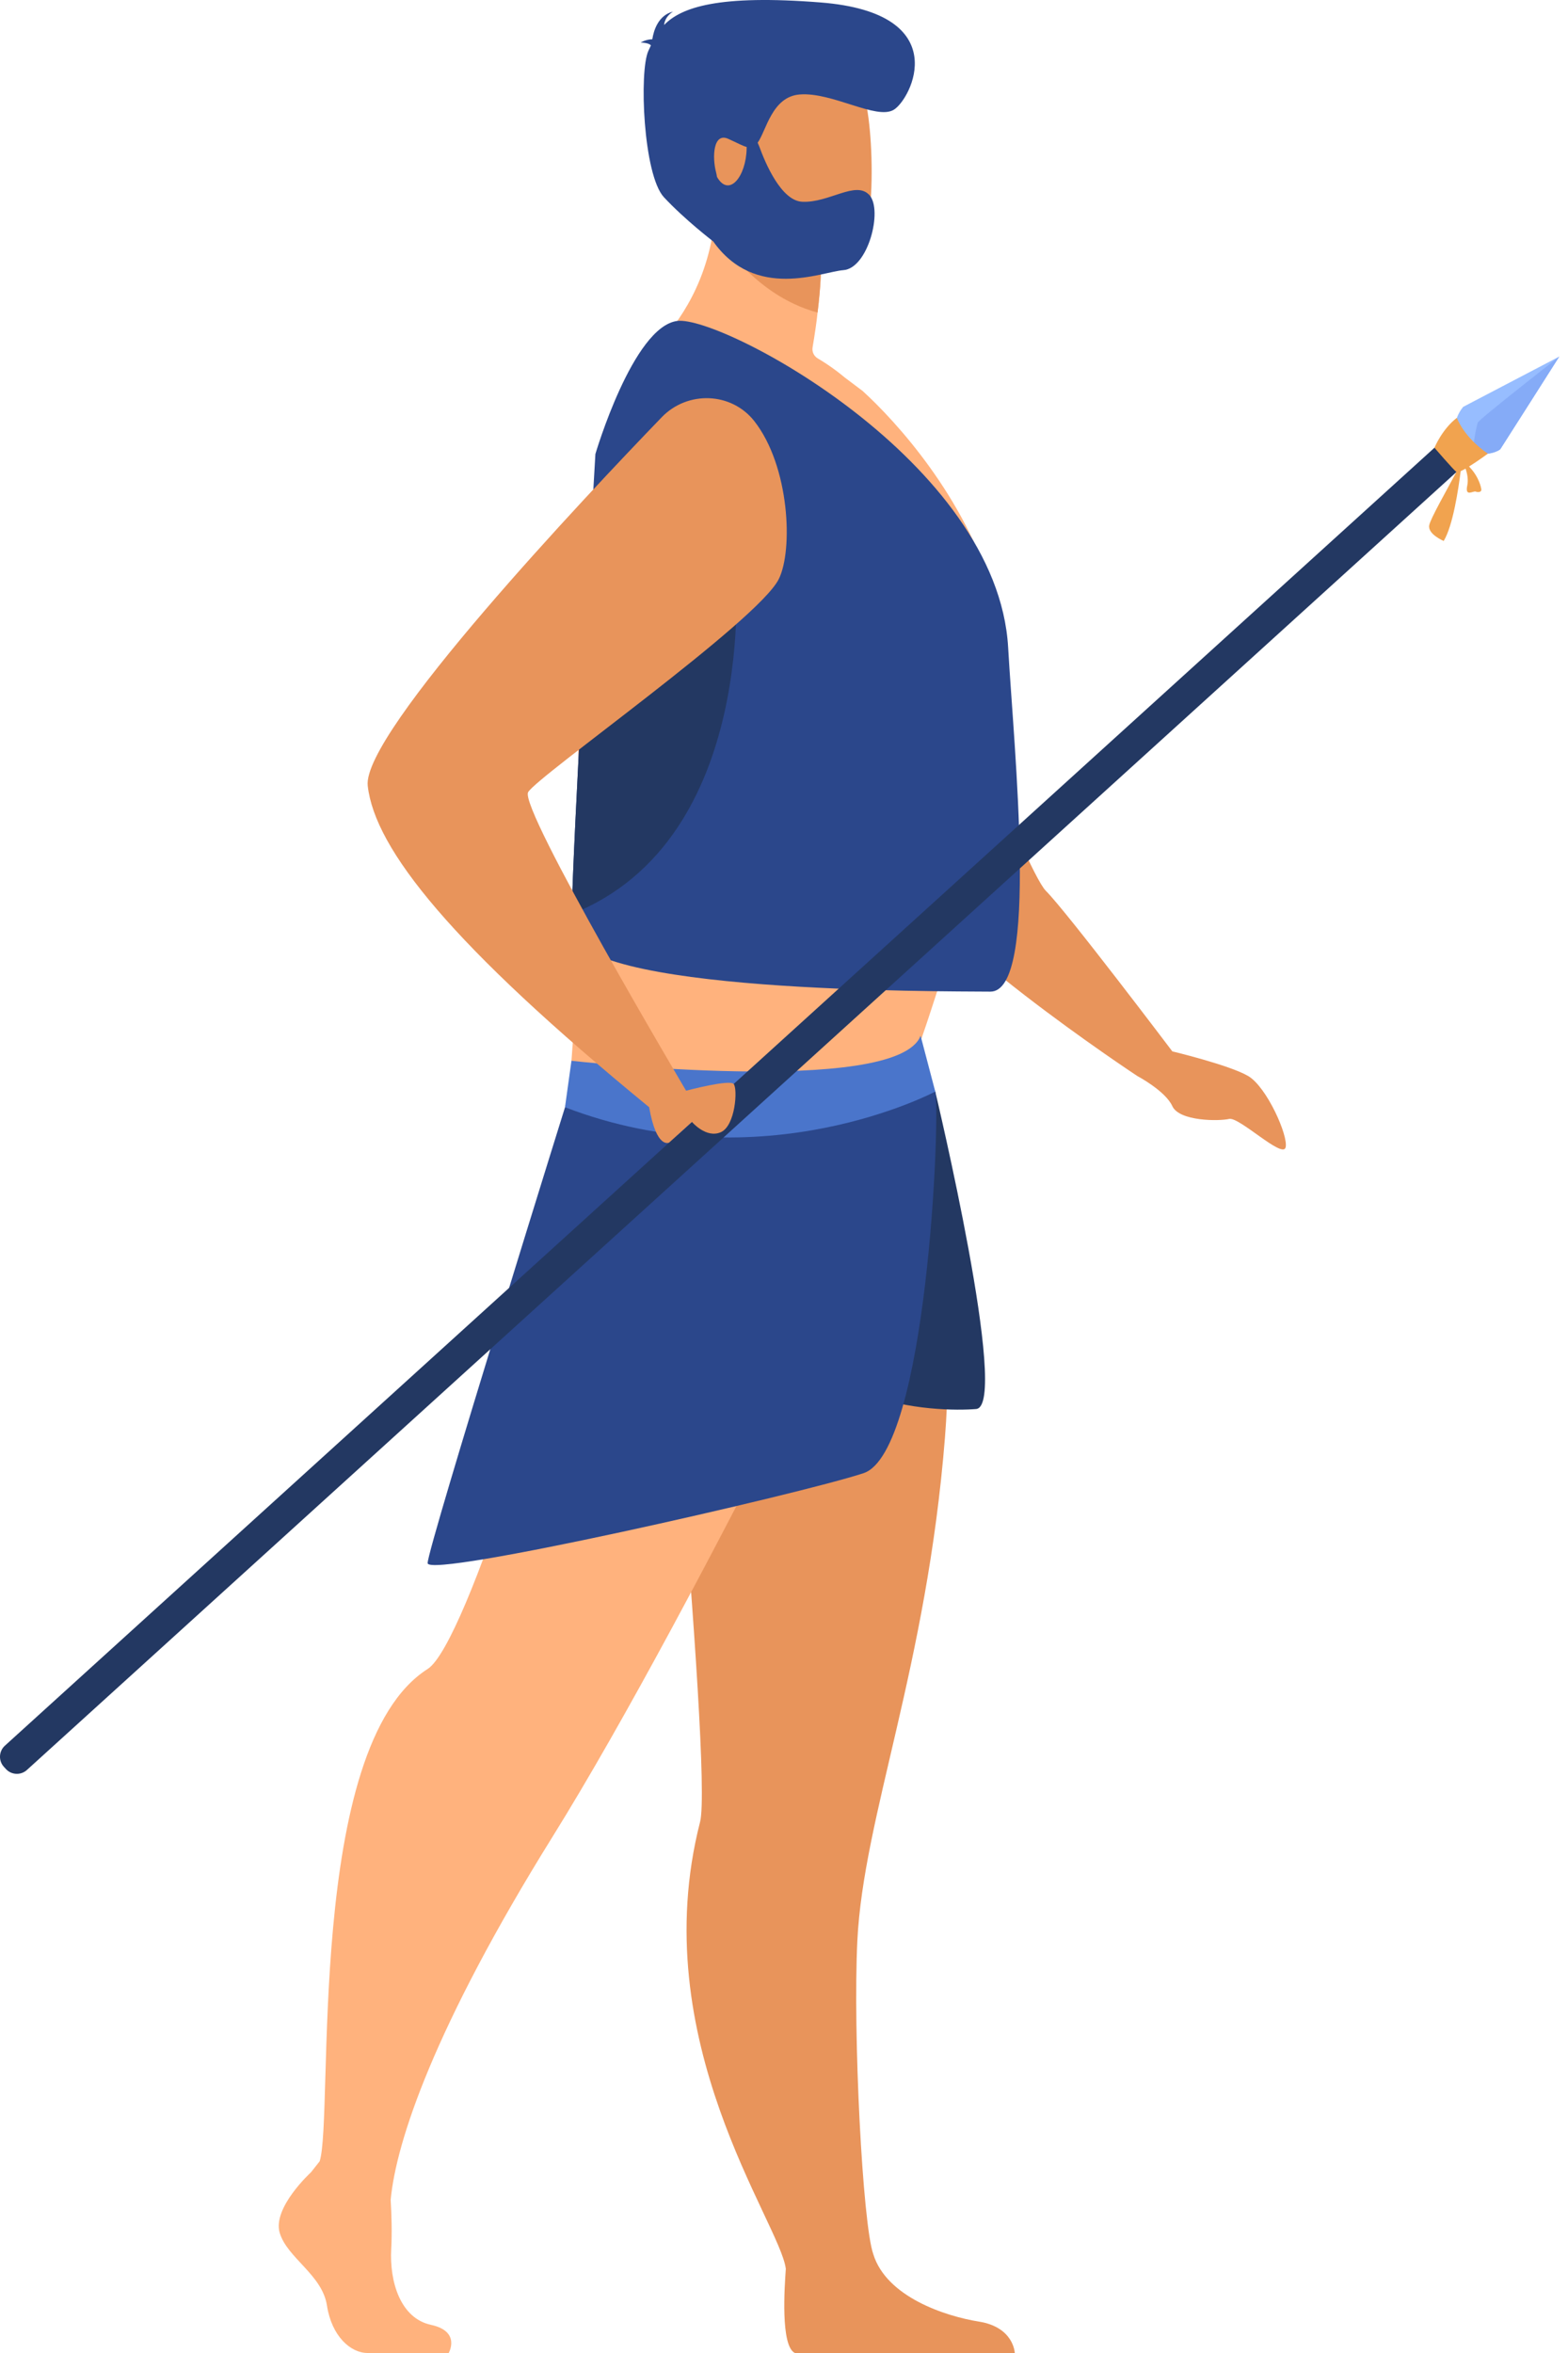 <svg width="98" height="147" viewBox="0 0 98 147" fill="none" xmlns="http://www.w3.org/2000/svg">
<path d="M61.185 145.039C59.065 144.7 55.399 143.489 54.58 140.824C53.912 138.941 53.301 127.061 53.584 121.246C53.969 113.451 57.913 104.2 59.06 89.806C59.904 79.209 57.345 70.194 57.345 70.194L40.572 69.172C40.572 69.172 44.574 110.62 43.755 113.821C40.252 127.478 48.744 138.832 49.114 141.74C49.037 142.837 48.771 146.554 49.677 147H63.424C63.424 147 63.37 145.388 61.185 145.039" fill="#E8945B"/>
<path d="M34.525 114.763C43.635 100.12 57.349 71.439 57.349 71.439L36.706 65.683C36.706 65.683 35.732 73.969 35.556 78.156C35.378 82.343 29.189 102.702 26.73 104.265C19.072 109.129 20.877 132.214 19.979 135.024L19.431 135.716C19.431 135.716 17.011 137.927 17.483 139.497C17.955 141.067 20.141 142.114 20.434 144.032C20.73 145.953 21.913 147 22.974 147C24.038 147 28.043 147 28.043 147C28.043 147 28.828 145.649 26.935 145.241C25.045 144.835 24.334 142.58 24.451 140.486C24.507 139.499 24.471 138.357 24.417 137.426C24.759 133.8 27.138 126.634 34.525 114.763Z" fill="#FFB27D"/>
<path d="M62.065 37.005C60.294 31.039 56.032 26.356 53.917 24.427L52.794 23.582C52.483 23.321 52.121 23.044 51.71 22.769L51.688 22.752C51.685 22.752 51.685 22.752 51.685 22.752C51.501 22.629 51.307 22.506 51.103 22.387C50.869 22.247 50.742 21.977 50.786 21.707C50.923 20.885 51.033 20.158 51.098 19.527C51.309 17.808 51.309 16.833 51.309 16.833L47.934 14.177L44.731 11.636C44.896 16.273 42.993 19.355 41.635 20.95C39.364 23.808 37.545 28.094 36.821 32.298C36.278 35.489 36.009 39.062 36.029 42.807C36.029 44.183 36.066 45.596 36.143 46.991C36.609 54.557 35.989 62.469 35.717 66.271C35.638 67.379 44.584 71.676 48.542 72.059C53.22 72.536 56.119 69.567 56.6 67.727C56.759 67.109 64.804 46.24 62.065 37.005" fill="#FFB27D"/>
<path d="M58.454 68.194C58.454 68.194 63.149 87.848 61.006 88.026C58.684 88.219 48.881 88.053 47.99 79.471C47.487 74.578 58.454 68.194 58.454 68.194" fill="#233862"/>
<path d="M44.674 14.368C44.674 14.368 46.887 18.399 51.098 19.526C51.31 17.807 51.31 16.832 51.31 16.832L47.934 14.177L44.674 14.368" fill="#E8945B"/>
<path d="M35.717 67.879C35.717 67.879 26.727 96.669 26.727 97.654C26.727 98.639 50.001 93.348 53.969 92.035C57.937 90.722 58.783 69.733 58.454 68.194C58.128 66.655 35.717 67.879 35.717 67.879Z" fill="#2B478B"/>
<path d="M52.85 16.717C52.85 16.717 44.501 18.083 43.719 12.951C42.934 7.818 41.33 4.538 46.626 3.449C51.925 2.36 53.261 4.165 53.944 5.815C54.63 7.466 55.002 16.23 52.85 16.717" fill="#E8945B"/>
<path d="M35.716 66.271C35.716 66.271 56.063 68.545 57.537 64.708L58.454 68.194C58.454 68.194 47.671 73.934 35.312 69.172L35.716 66.271" fill="#4A75CB"/>
<path d="M78.005 67.219C76.833 66.536 73.27 65.683 73.27 65.683C73.27 65.683 66.683 56.97 65.366 55.653C64.049 54.335 57.177 36.474 57.177 36.474C57.177 36.474 54.385 49.65 55.85 53.896C57.311 58.142 71.076 67.219 71.076 67.219C71.076 67.219 72.833 68.146 73.27 69.103C73.71 70.061 76.199 70.049 76.82 69.903C77.438 69.756 80.152 72.392 80.349 71.69C80.543 70.988 79.177 67.902 78.005 67.219" fill="#E8945B"/>
<path d="M44.811 11.051C44.798 10.959 44.783 10.876 44.764 10.805C44.493 9.799 44.582 8.252 45.517 8.674C46.121 8.948 46.424 9.121 46.665 9.18C46.665 9.22 46.665 9.255 46.665 9.281C46.631 11.036 45.558 12.363 44.811 11.051V11.051ZM51.291 0.154C44.894 -0.351 42.582 0.455 41.505 1.562C41.571 0.987 42.071 0.721 42.071 0.721C41.138 0.953 40.853 1.911 40.77 2.452C40.354 2.462 40.044 2.656 40.044 2.656C40.433 2.678 40.607 2.748 40.683 2.835C40.632 2.948 40.578 3.061 40.526 3.172C39.936 4.433 40.201 10.925 41.495 12.322C42.794 13.718 44.572 15.079 44.572 15.079V15.077C47.214 18.81 51.351 16.98 52.713 16.877C54.253 16.761 55.185 13.138 54.344 12.194C53.498 11.251 51.82 12.686 50.138 12.605C48.82 12.54 47.826 10.177 47.459 9.161C47.437 9.103 47.398 9.015 47.354 8.916C47.895 8.156 48.247 6.04 49.981 5.903C52.015 5.741 54.762 7.506 55.854 6.862C56.944 6.218 59.723 0.82 51.291 0.154" fill="#2B478B"/>
<path d="M61.893 61.951C58.823 61.921 35.735 62.056 35.717 58.042C35.715 57.802 35.72 57.487 35.73 57.105C35.79 54.52 36.071 48.883 36.375 43.281C36.774 35.792 37.212 28.365 37.212 28.365C37.212 28.365 39.557 20.404 42.33 20.05C45.106 19.695 62.351 28.866 63.009 40.452C63.37 46.821 64.96 61.98 61.893 61.951" fill="#2B478B"/>
<path d="M0.366 110.514L0.239 110.375C-0.104 109.996 -0.075 109.404 0.305 109.06L90.03 27.63C90.41 27.286 91.002 27.314 91.345 27.693L91.472 27.832C91.815 28.211 91.786 28.803 91.406 29.148L1.681 110.577C1.302 110.922 0.709 110.893 0.366 110.514Z" fill="#233862"/>
<path d="M92.134 28.251C91.862 28.154 91.588 27.98 91.346 27.693C90.401 26.58 91.453 25.415 91.453 25.415L97.454 22.277C97.454 22.277 93.891 27.883 93.778 28.05C93.695 28.174 92.917 28.531 92.134 28.251" fill="#97BDFF"/>
<path d="M92.134 28.251C92.018 27.738 92.301 26.589 92.355 26.409C92.417 26.205 97.454 22.277 97.454 22.277C97.454 22.277 93.891 27.883 93.778 28.05C93.695 28.174 92.917 28.531 92.134 28.251Z" fill="#85ABF7"/>
<path d="M91.816 29.145C92.365 28.804 92.993 28.341 92.993 28.341C91.465 27.3 91.054 26.103 91.054 26.103C90.125 26.816 89.653 27.972 89.653 27.972C89.653 27.972 90.814 29.322 91.025 29.485C90.463 30.548 89.4 32.401 89.326 32.817C89.224 33.376 90.231 33.796 90.231 33.796C90.806 32.852 91.15 30.576 91.291 29.436C91.382 29.396 91.486 29.34 91.598 29.275C91.701 29.575 91.781 29.965 91.704 30.334C91.547 31.078 92.08 30.649 92.232 30.712C92.381 30.774 92.634 30.758 92.575 30.523C92.575 30.523 92.471 29.82 91.816 29.145" fill="#F1A34F"/>
<path d="M35.73 57.105C35.789 54.521 36.071 48.884 36.373 43.282C41.262 39.059 45.969 35.592 45.969 35.592C45.969 35.592 47.49 52.44 35.73 57.105" fill="#233862"/>
<path d="M47.15 26.317C45.717 24.486 42.972 24.394 41.358 26.066C36.662 30.932 22.616 45.795 22.983 49.089C23.421 53.041 28.23 59.057 40.572 69.172C41.035 71.821 41.821 71.38 41.821 71.38L43.245 70.09C43.245 70.09 44.134 71.136 45.05 70.733C45.966 70.331 46.112 68.025 45.856 67.721C45.599 67.416 42.881 68.14 42.881 68.14C42.881 68.14 32.423 50.498 33.008 49.489C33.593 48.479 47.349 38.817 48.672 36.181C49.579 34.368 49.353 29.134 47.15 26.317" fill="#E8945B"/>
</svg>
